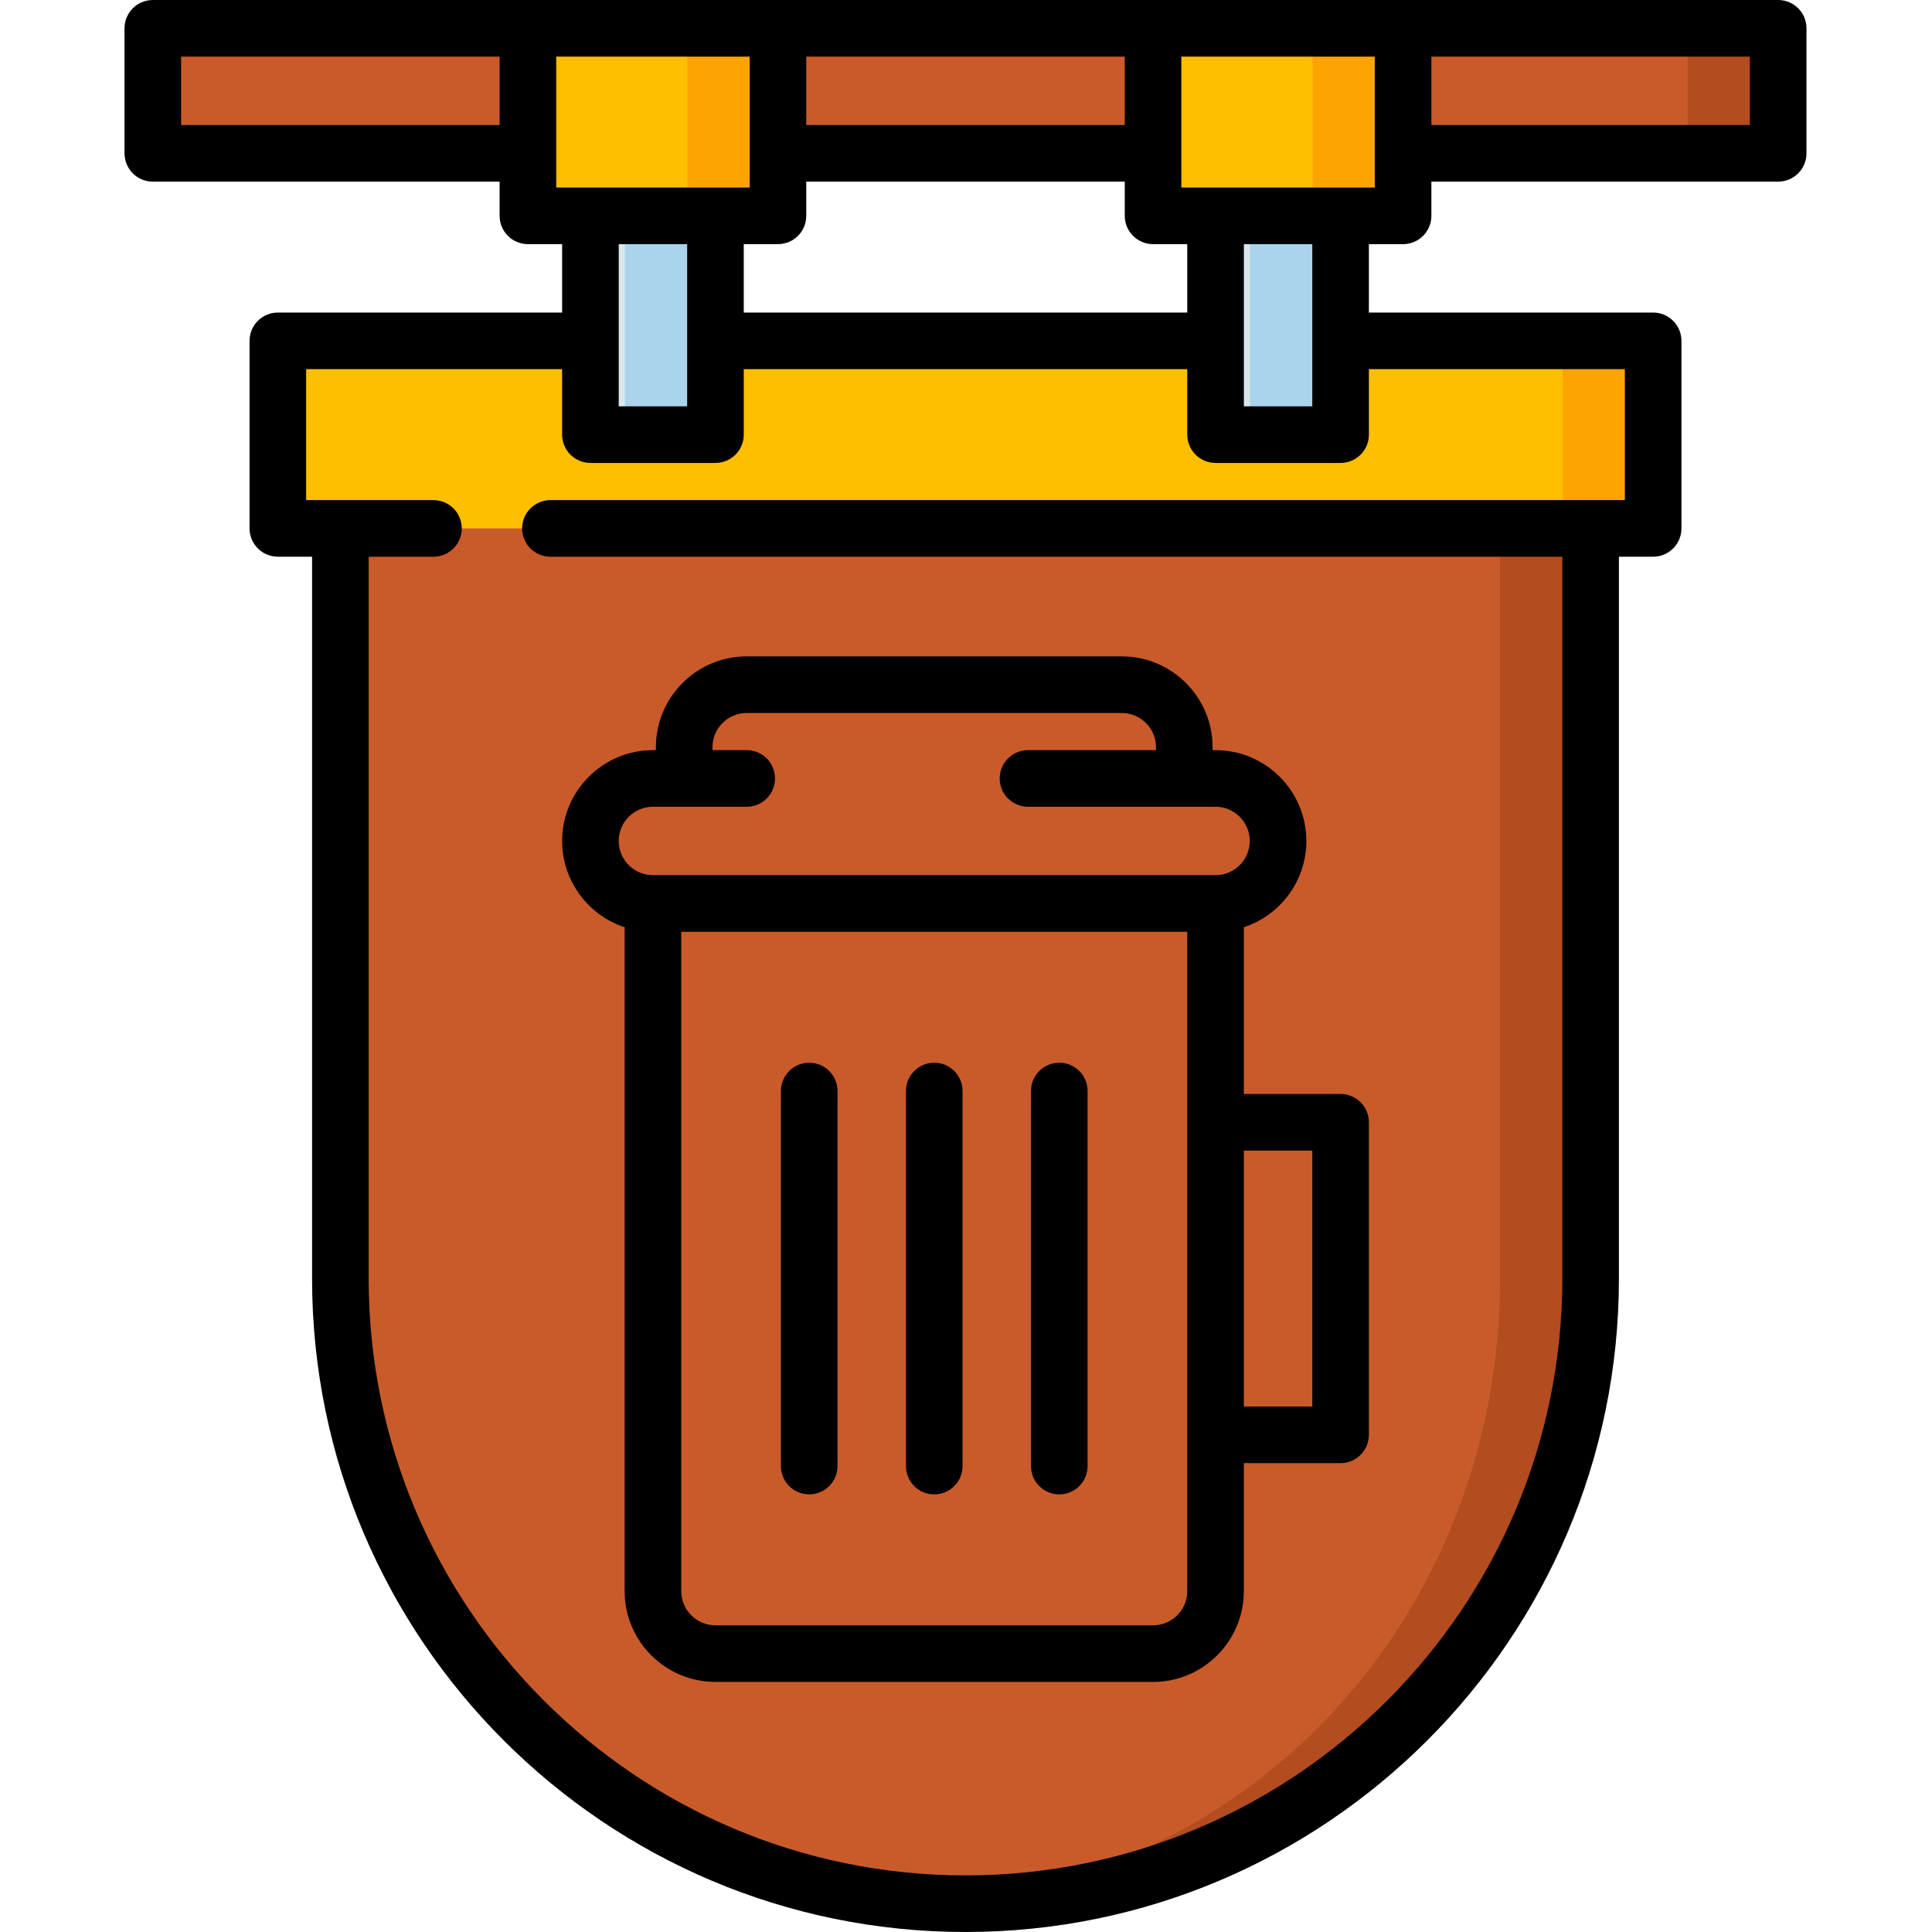 <svg height="512pt" viewBox="-33 0 512 512" width="512pt" xmlns="http://www.w3.org/2000/svg"><path d="m57.203 129.031v209.805c0 91.492 74.172 165.664 165.664 165.664 91.496 0 165.664-74.172 165.664-165.664v-209.805zm0 0" fill="#c95b2a"/><path d="m364.531 129.031v209.805c0 88.133-64.828 160.184-151.664 165.355 3.309.195 6.641.309 10 .309 91.496 0 165.664-74.172 165.664-165.664v-209.805zm0 0" fill="#b34c1e"/><path d="m405.102 96.332v37.699c0 3.316-2.688 6-6 6h-352.469c-3.312 0-6-2.684-6-6v-37.699c0-3.312 2.688-6 6-6h352.469c3.312 0 6 2.688 6 6zm0 0" fill="#fdbf00"/><path d="m399.102 90.332h-24c3.312 0 6 2.688 6 6v37.699c0 3.316-2.688 6-6 6h24c3.312 0 6-2.684 6-6v-37.699c0-3.312-2.688-6-6-6zm0 0" fill="#fda400"/><path d="m316.27 115.184h-21.133c-3.316 0-6-2.688-6-6v-58.617h33.133v58.617c0 3.312-2.688 6-6 6zm0 0" fill="#d9e7ec"/><path d="m316.27 115.184h-18v-64.617h24v58.617c0 3.312-2.688 6-6 6zm0 0" fill="#aad4ec"/><path d="m438.234 13.5v21.133c0 3.312-2.684 6-6 6h-418.734c-3.312 0-6-2.688-6-6v-21.133c0-3.312 2.688-6 6-6h418.734c3.316 0 6 2.688 6 6zm0 0" fill="#c95b2a"/><path d="m432.234 7.5h-24c3.316 0 6 2.688 6 6v21.133c0 3.312-2.684 6-6 6h24c3.316 0 6-2.688 6-6v-21.133c0-3.312-2.684-6-6-6zm0 0" fill="#b34c1e"/><path d="m150.602 115.184h-21.133c-3.312 0-6-2.688-6-6v-58.617h33.133v58.617c0 3.312-2.684 6-6 6zm0 0" fill="#d9e7ec"/><path d="m150.602 115.184h-18v-64.617h24v58.617c0 3.312-2.684 6-6 6zm0 0" fill="#aad4ec"/><path d="m167.168 57.199h-54.262c-3.316 0-6-2.688-6-6v-37.699c0-3.312 2.684-6 6-6h54.262c3.316 0 6 2.688 6 6v37.699c0 3.312-2.688 6-6 6zm0 0" fill="#fdbf00"/><path d="m167.168 7.5h-24c3.312 0 6 2.688 6 6v37.699c0 3.312-2.688 6-6 6h24c3.312 0 6-2.688 6-6v-37.699c0-3.312-2.688-6-6-6zm0 0" fill="#fda400"/><path d="m332.836 57.199h-54.266c-3.312 0-6-2.688-6-6v-37.699c0-3.312 2.688-6 6-6h54.266c3.312 0 6 2.688 6 6v37.699c0 3.312-2.688 6-6 6zm0 0" fill="#fdbf00"/><path d="m332.832 7.5h-24c3.312 0 6 2.688 6 6v37.699c0 3.312-2.688 6-6 6h24c3.316 0 6-2.688 6-6v-37.699c0-3.312-2.684-6-6-6zm0 0" fill="#fda400"/><path d="m438.234 0h-99.398s0 0-.004 0h-331.332c-1.988 0-3.898.789-5.305 2.195-1.406 1.41-2.195 3.316-2.195 5.305v33.133c0 4.145 3.359 7.5 7.5 7.5h91.906v9.066c0 4.141 3.355 7.5 7.5 7.5h9.062v18.133h-75.336c-4.141 0-7.5 3.359-7.5 7.5v49.703c0 4.141 3.359 7.5 7.5 7.5h9.07v191.301c0 95.48 77.68 173.164 173.164 173.164 95.484 0 173.164-77.684 173.164-173.164v-191.301h9.07c4.141 0 7.5-3.359 7.5-7.5v-49.703c0-4.141-3.359-7.5-7.5-7.5h-75.332v-18.133h9.062c4.145 0 7.5-3.359 7.5-7.5v-9.066h91.902c4.141 0 7.5-3.355 7.5-7.5v-33.133c0-4.141-3.355-7.5-7.5-7.5zm-257.566 15h84.402v18.133h-84.402zm-165.668 18.133v-18.133h84.406v18.133zm99.406-18.133h51.262v25.605.027.027 9.039h-51.262zm58.762 49.699c4.145 0 7.5-3.359 7.5-7.5v-9.066h84.402v9.066c0 4.141 3.355 7.5 7.5 7.5h9.066v18.133h-117.531v-18.133zm-42.199 0h18.137v25.613c0 .008-.004.012-.004.02 0 .004.004.012.004.02v17.332h-18.137zm266.633 33.133v34.703h-284.734c-4.141 0-7.5 3.355-7.5 7.5 0 4.141 3.359 7.5 7.5 7.5h268.168v191.301c0 87.211-70.953 158.164-158.168 158.164-87.211 0-158.164-70.953-158.164-158.164v-191.301h17.164c4.145 0 7.5-3.359 7.5-7.5 0-4.145-3.355-7.5-7.5-7.5h-33.734v-34.703h67.836v17.352c0 4.141 3.359 7.5 7.5 7.5h33.137c4.141 0 7.5-3.359 7.5-7.5v-17.352h117.531v17.352c0 4.141 3.355 7.5 7.5 7.5h33.133c4.141 0 7.5-3.359 7.5-7.5v-17.352zm-82.832 9.852h-18.133v-42.984h18.133zm16.562-57.984h-51.262v-34.699h51.266v34.699zm99.402-16.566h-84.402v-18.133h84.402zm0 0"/><path d="m214.586 281.629c-4.145 0-7.5 3.359-7.5 7.5v99.398c0 4.145 3.355 7.5 7.5 7.5 4.141 0 7.5-3.355 7.5-7.5v-99.398c0-4.141-3.359-7.5-7.5-7.5zm0 0"/><path d="m181.449 281.629c-4.141 0-7.5 3.359-7.5 7.5v99.398c0 4.145 3.359 7.5 7.5 7.5s7.5-3.355 7.5-7.5v-99.398c0-4.141-3.359-7.5-7.5-7.5zm0 0"/><path d="m247.719 281.629c-4.145 0-7.5 3.359-7.5 7.5v99.398c0 4.145 3.355 7.5 7.5 7.5 4.141 0 7.5-3.355 7.5-7.5v-99.398c0-4.141-3.359-7.5-7.5-7.5zm0 0"/><path d="m132.535 245.727v175.938c0 13.27 10.793 24.066 24.066 24.066h115.965c13.27 0 24.066-10.797 24.066-24.066v-33.918h25.633c4.145 0 7.5-3.359 7.5-7.5v-82.832c0-4.141-3.355-7.5-7.5-7.5h-25.633v-44.184c9.609-3.16 16.566-12.215 16.566-22.867 0-13.27-10.797-24.066-24.066-24.066h-.781v-.785c0-13.27-10.797-24.066-24.066-24.066h-99.402c-13.27 0-24.066 10.797-24.066 24.066v.785h-.781c-13.27 0-24.066 10.797-24.066 24.066-.004 10.652 6.957 19.703 16.566 22.863zm140.031 185.004h-115.965c-5 0-9.066-4.066-9.066-9.066v-174.734h134.098v174.734c0 5-4.066 9.066-9.066 9.066zm42.203-125.816v67.832h-18.137v-67.832zm-174.734-91.117h8.27.012 16.566c4.141 0 7.5-3.359 7.5-7.5 0-4.145-3.359-7.5-7.5-7.5h-9.066v-.785c0-5 4.066-9.066 9.066-9.066h99.398c5 0 9.07 4.066 9.07 9.066v.785h-33.918c-4.145 0-7.5 3.355-7.5 7.5 0 4.141 3.355 7.5 7.5 7.5h41.418.008 8.273c5 0 9.066 4.066 9.066 9.066 0 4.992-4.055 9.055-9.047 9.066-.008 0-.016 0-.02 0h-149.098c-.008 0-.016 0-.02 0-4.992-.012-9.051-4.074-9.051-9.066 0-5 4.07-9.066 9.07-9.066zm0 0"/></svg>